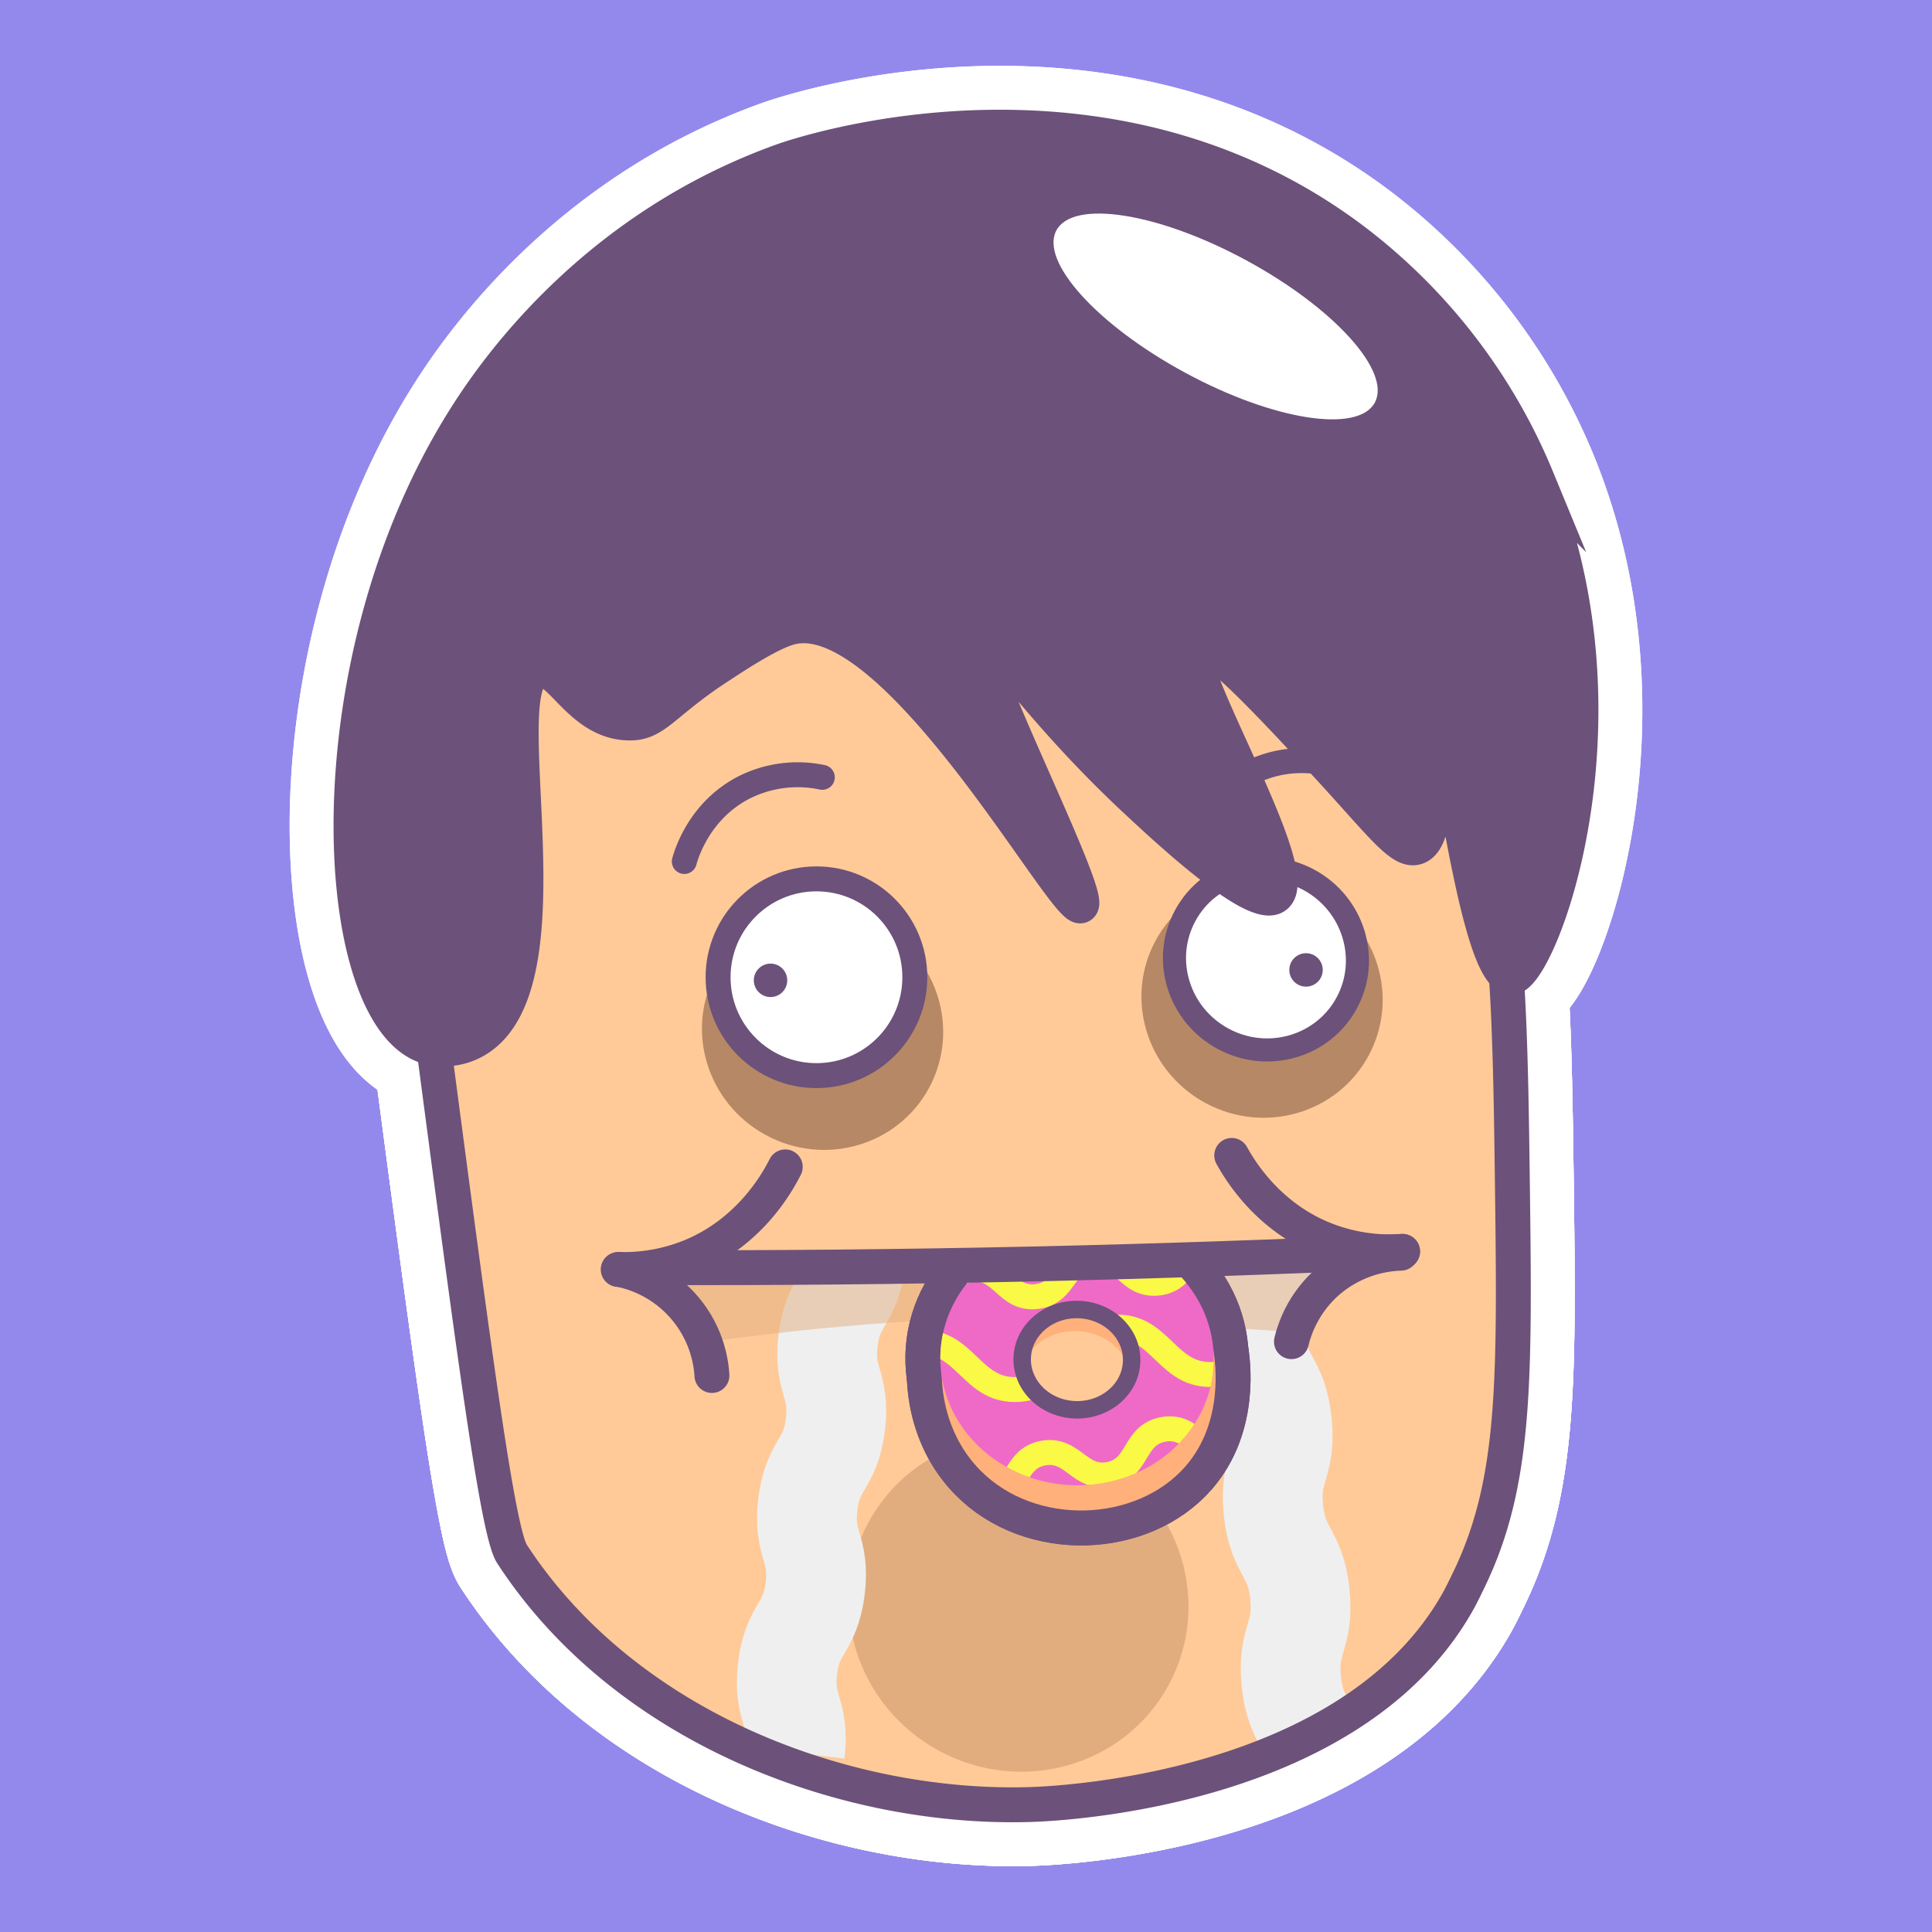 <svg xmlns="http://www.w3.org/2000/svg" xmlns:xlink="http://www.w3.org/1999/xlink" viewBox="0 0 512 512"><defs><style>.cls-1,.cls-11,.cls-12,.cls-14,.cls-21,.cls-22,.cls-24,.cls-25,.cls-27,.cls-29,.cls-32,.cls-33,.cls-34,.cls-35,.cls-5{fill:none;}.cls-2{isolation:isolate;}.cls-3{fill:#9389ed;}.cls-4{clip-path:url(#clip-path);}.cls-14,.cls-5{stroke:#fff;}.cls-5{stroke-linejoin:round;stroke-width:25.51px;}.cls-6{clip-path:url(#clip-path-2);}.cls-7{fill:#725e54;}.cls-8{fill:#c6c6c6;}.cls-9{fill:#e5e5e5;}.cls-10{fill:#ba7e56;}.cls-11{stroke:#ba7e56;}.cls-11,.cls-12,.cls-22,.cls-24,.cls-25,.cls-27,.cls-32,.cls-33,.cls-34,.cls-35{stroke-miterlimit:10;}.cls-11,.cls-12{stroke-width:14.17px;}.cls-12{stroke:#96665e;}.cls-13{clip-path:url(#clip-path-4);}.cls-14{stroke-width:32.52px;}.cls-15{clip-path:url(#clip-path-5);}.cls-16{clip-path:url(#clip-path-7);}.cls-17{fill:#ffca98;}.cls-18{fill:#b78865;}.cls-19{fill:#e1ad7f;}.cls-20{mix-blend-mode:overlay;}.cls-21{stroke:#efefef;stroke-width:26.44px;}.cls-22,.cls-24,.cls-25,.cls-27,.cls-29,.cls-33,.cls-34,.cls-35{stroke:#6c517a;}.cls-22,.cls-34{stroke-width:9.25px;}.cls-23{fill:#fff;}.cls-24,.cls-27{stroke-width:6.61px;}.cls-25{stroke-width:6.12px;}.cls-26{fill:#6c517a;}.cls-27,.cls-33,.cls-34{stroke-linecap:round;}.cls-28{opacity:0.5;mix-blend-mode:multiply;}.cls-29{stroke-width:18.51px;}.cls-30{fill:#ffb07b;}.cls-31{fill:#ef6ac7;}.cls-32{stroke:#f9f946;stroke-width:6.61px;}.cls-33{stroke-width:4.63px;}.cls-35{stroke-width:9.25px;}</style><clipPath id="clip-path"><rect class="cls-1" x="-532" width="512" height="512"/></clipPath><clipPath id="clip-path-2"><rect class="cls-1" x="-231.72" y="245.57" width="262.06" height="13.12"/></clipPath><clipPath id="clip-path-4"><polygon class="cls-1" points="227.41 338.54 345.96 335.69 347.99 424.34 213.91 424.12 227.41 338.54"/></clipPath><clipPath id="clip-path-5"><path class="cls-1" d="M132.72,164a119.58,119.58,0,0,0-13,27.93c-11.37,33.71-7.62,63.89-5.41,80.67,11.71,88.93,17.64,133.51,21.37,139.22,30.17,46.28,88.47,67.87,137.34,66.4,7.53-.23,85.81-3.6,113.7-54.46,1-1.9,1.65-3.24,2.75-5.53,12.37-25.89,12-53.07,11.29-107.43-.81-61.52-1.85-102-27.05-144.48-8.4-14.16-18.18-30.67-37.88-44.51-49.18-34.56-114.64-20.56-151.24-2.1C173.25,125.41,149.66,137.68,132.72,164Z"/></clipPath><clipPath id="clip-path-7"><path class="cls-1" d="M321.65,361c-.46,18.52-17.06,33.13-37.07,32.62s-35.85-15.92-35.38-34.44,17.06-33.13,37.07-32.63S322.12,342.43,321.65,361ZM285.75,347c-7.77-.19-14.22,5.48-14.4,12.67s6,13.19,13.75,13.38,14.22-5.48,14.4-12.67S293.52,347.22,285.75,347Z"/></clipPath></defs><g class="cls-2"><g id="Layer_1" data-name="Layer 1"><rect class="cls-3" width="512" height="512"/><g class="cls-4"><rect class="cls-5" x="-209.81" y="225.15" width="214.66" height="88.55"/><rect class="cls-5" x="-225.01" y="329.65" width="254.91" height="194.39"/><path class="cls-5" d="M-14.77,219.27c-2.84-7.66-6.72-12.89-17.44-37.76-8.38-19.42-6.93-18.35-8.87-20.88-18.7-24.29-70.39-15.31-95.81-7.15-13.39,4.3-20.08,6.45-24.89,12.59-12.61,16.09,2.58,34.39-7.72,65.5-6.2,18.73-14.27,19.82-13.16,30.31,2.89,27.09,58.8,40.34,63.79,41.48,19.44,4.42,67.68,15.39,93-13.73C-9.39,270.58-7.21,239.61-14.77,219.27Z"/><rect class="cls-5" x="-219.35" y="327.26" width="293.37" height="56.65"/><rect class="cls-5" x="-219.35" y="391.66" width="293.37" height="53.37"/><rect class="cls-5" x="-219.35" y="456.65" width="293.37" height="59.93"/><rect class="cls-5" x="-236.64" y="214.57" width="269.81" height="31.01"/><rect class="cls-5" x="-211" y="309.97" width="226.91" height="15.2"/><line class="cls-5" x1="-28.6" y1="235.14" x2="-1.17" y2="318.61"/><g class="cls-6"><line class="cls-5" x1="-28.6" y1="235.14" x2="-1.17" y2="318.61"/></g><rect class="cls-7" x="-209.81" y="225.15" width="214.66" height="88.55"/><rect class="cls-8" x="-225.01" y="329.65" width="254.91" height="194.39"/><rect class="cls-9" x="-219.35" y="327.26" width="293.37" height="56.65"/><rect class="cls-9" x="-219.35" y="391.66" width="293.37" height="53.37"/><rect class="cls-9" x="-219.35" y="456.65" width="293.37" height="59.93"/><rect class="cls-10" x="-236.64" y="214.57" width="269.81" height="31.01"/><rect class="cls-10" x="-211" y="309.97" width="226.91" height="15.2"/><line class="cls-11" x1="-28.6" y1="235.14" x2="-1.17" y2="318.61"/><g class="cls-6"><line class="cls-12" x1="-28.6" y1="235.14" x2="-1.17" y2="318.61"/></g></g><path class="cls-14" d="M132.72,164a119.58,119.58,0,0,0-13,27.93c-11.37,33.71-7.62,63.89-5.41,80.67,11.71,88.93,17.64,133.51,21.37,139.22,30.17,46.28,88.47,67.87,137.34,66.4,7.53-.23,85.81-3.6,113.7-54.46,1-1.9,1.65-3.24,2.75-5.53,12.37-25.89,12-53.07,11.29-107.43-.81-61.52-1.85-102-27.06-144.48-8.39-14.16-18.17-30.67-37.87-44.51-49.18-34.56-114.64-20.56-151.24-2.1C173.25,125.41,149.66,137.68,132.72,164Z"/><path class="cls-14" d="M132.72,164a119.58,119.58,0,0,0-13,27.93c-11.37,33.71-7.62,63.89-5.41,80.67,11.71,88.93,17.64,133.51,21.37,139.22,30.17,46.28,88.47,67.87,137.34,66.4,7.53-.23,85.81-3.6,113.7-54.46,1-1.9,1.65-3.24,2.75-5.53,12.37-25.89,12-53.07,11.29-107.43-.81-61.52-1.85-102-27.06-144.48-8.39-14.16-18.17-30.67-37.87-44.51-49.18-34.56-114.64-20.56-151.24-2.1C173.25,125.41,149.66,137.68,132.72,164Z"/><ellipse class="cls-14" cx="217.98" cy="273.05" rx="31.56" ry="32.08" transform="translate(-125.9 334.81) rotate(-61.58)"/><ellipse class="cls-14" cx="217.98" cy="273.05" rx="31.56" ry="32.08" transform="translate(-125.9 334.81) rotate(-61.58)"/><ellipse class="cls-14" cx="269.92" cy="424.98" rx="44.32" ry="45.24" transform="translate(-232.3 460.12) rotate(-61.58)"/><ellipse class="cls-14" cx="269.92" cy="424.98" rx="44.32" ry="45.24" transform="translate(-232.3 460.12) rotate(-61.58)"/><g class="cls-15"><path class="cls-14" d="M226.76,334.1c-1.35,10.86-6,10.29-7.31,21.15s3.28,11.43,1.94,22.29-6,10.29-7.31,21.14,3.29,11.44,1.95,22.3-6,10.29-7.31,21.15,3.29,11.43,1.94,22.29"/><path class="cls-14" d="M226.76,334.1c-1.35,10.86-6,10.29-7.31,21.15s3.28,11.43,1.94,22.29-6,10.29-7.31,21.14,3.29,11.44,1.95,22.3-6,10.29-7.31,21.15,3.29,11.43,1.94,22.29"/><path class="cls-14" d="M335,331.62c1.19,11.35-3.45,11.84-2.26,23.19s5.83,10.87,7,22.22-3.45,11.84-2.26,23.2,5.83,10.86,7,22.22-3.45,11.84-2.26,23.2,5.83,10.87,7,22.22"/><path class="cls-14" d="M335,331.62c1.19,11.35-3.45,11.84-2.26,23.19s5.83,10.87,7,22.22-3.45,11.84-2.26,23.2,5.83,10.86,7,22.22-3.45,11.84-2.26,23.2,5.83,10.87,7,22.22"/></g><path class="cls-14" d="M132.72,164a119.58,119.58,0,0,0-13,27.93c-11.37,33.71-7.62,63.89-5.41,80.67,11.71,88.93,17.64,133.51,21.37,139.22,30.17,46.28,88.47,67.87,137.34,66.4,7.53-.23,85.81-3.6,113.7-54.46,1-1.9,1.65-3.24,2.75-5.53,12.37-25.89,12-53.07,11.29-107.43-.81-61.52-1.85-102-27.06-144.48-8.39-14.16-18.17-30.67-37.87-44.51-49.18-34.56-114.64-20.56-151.24-2.1C173.25,125.41,149.66,137.68,132.72,164Z"/><path class="cls-14" d="M132.72,164a119.58,119.58,0,0,0-13,27.93c-11.37,33.71-7.62,63.89-5.41,80.67,11.71,88.93,17.64,133.51,21.37,139.22,30.17,46.28,88.47,67.87,137.34,66.4,7.53-.23,85.81-3.6,113.7-54.46,1-1.9,1.65-3.24,2.75-5.53,12.37-25.89,12-53.07,11.29-107.43-.81-61.52-1.85-102-27.06-144.48-8.39-14.16-18.17-30.67-37.87-44.51-49.18-34.56-114.64-20.56-151.24-2.1C173.25,125.41,149.66,137.68,132.72,164Z"/><circle class="cls-14" cx="216.37" cy="258.98" r="26.07"/><circle class="cls-14" cx="216.37" cy="258.98" r="26.07"/><ellipse class="cls-14" cx="334.45" cy="264.53" rx="31.56" ry="32.08" transform="translate(-57.37 432.78) rotate(-61.58)"/><ellipse class="cls-14" cx="334.45" cy="264.53" rx="31.56" ry="32.08" transform="translate(-57.37 432.78) rotate(-61.58)"/><ellipse class="cls-14" cx="335.49" cy="254.22" rx="23.93" ry="24.33" transform="translate(-47.76 428.29) rotate(-61.58)"/><ellipse class="cls-14" cx="335.49" cy="254.22" rx="23.93" ry="24.33" transform="translate(-47.76 428.29) rotate(-61.58)"/><circle class="cls-14" cx="204.2" cy="259.8" r="4.43"/><circle class="cls-14" cx="204.2" cy="259.8" r="4.43"/><circle class="cls-14" cx="346.11" cy="257.04" r="4.43"/><circle class="cls-14" cx="346.11" cy="257.04" r="4.43"/><path class="cls-14" d="M217.92,206a31.61,31.61,0,0,0-20.85,2.74c-11.76,6.1-15.17,17.58-15.72,19.56"/><path class="cls-14" d="M217.92,206a31.61,31.61,0,0,0-20.85,2.74c-11.76,6.1-15.17,17.58-15.72,19.56"/><path class="cls-14" d="M329.14,206.06a29.94,29.94,0,0,1,37.11,4.46"/><path class="cls-14" d="M329.14,206.06a29.94,29.94,0,0,1,37.11,4.46"/><path class="cls-14" d="M178.67,338.05l173.71-3.63L343,353s-43.94-2.94-76-3.51-77.26,5.82-77.26,5.82Z"/><path class="cls-14" d="M178.67,338.05l173.71-3.63L343,353s-43.94-2.94-76-3.51-77.26,5.82-77.26,5.82Z"/><g class="cls-13"><ellipse class="cls-14" cx="284.91" cy="358.55" rx="17.82" ry="24.16" transform="translate(-81.27 633.6) rotate(-88.44)"/><ellipse class="cls-14" cx="284.91" cy="358.55" rx="17.82" ry="24.16" transform="translate(-81.27 633.6) rotate(-88.44)"/><path class="cls-14" d="M321.58,358c.48,2.86,2.85,18.78-7.39,30.57-12.93,14.87-39.7,16-54.4,1.09-10.23-10.34-13-26.81-7.34-41.77,2-2,14-14.07,32.47-13.4C309,335.35,321.05,357,321.58,358Zm-35-5.16c-7.8-.84-14.7,3.81-15.41,10.39s5.05,12.6,12.85,13.44,14.7-3.81,15.41-10.39S294.36,353.67,286.55,352.83Z"/><path class="cls-14" d="M321.58,358c.48,2.86,2.85,18.78-7.39,30.57-12.93,14.87-39.7,16-54.4,1.09-10.23-10.34-13-26.81-7.34-41.77,2-2,14-14.07,32.47-13.4C309,335.35,321.05,357,321.58,358Zm-35-5.16c-7.8-.84-14.7,3.81-15.41,10.39s5.05,12.6,12.85,13.44,14.7-3.81,15.41-10.39S294.36,353.67,286.55,352.83Z"/><path class="cls-14" d="M321.65,361c-.46,18.52-17.06,33.13-37.07,32.62s-35.85-15.92-35.38-34.44,17.06-33.13,37.07-32.63S322.12,342.43,321.65,361ZM285.75,347c-7.77-.19-14.22,5.48-14.4,12.67s6,13.19,13.75,13.38,14.22-5.48,14.4-12.67S293.52,347.22,285.75,347Z"/><path class="cls-14" d="M321.65,361c-.46,18.52-17.06,33.13-37.07,32.62s-35.85-15.92-35.38-34.44,17.06-33.13,37.07-32.63S322.12,342.43,321.65,361ZM285.75,347c-7.77-.19-14.22,5.48-14.4,12.67s6,13.19,13.75,13.38,14.22-5.48,14.4-12.67S293.52,347.22,285.75,347Z"/><g class="cls-16"><path class="cls-14" d="M225.35,340c8.05-.89,9,8.08,17.09,7.18s7.06-9.86,15.12-10.75,9,8.07,17.09,7.18,7.06-9.86,15.12-10.75,9,8.07,17.1,7.18,7.06-9.86,15.11-10.76,9,8.07,17.11,7.18"/><path class="cls-14" d="M225.35,340c8.05-.89,9,8.08,17.09,7.18s7.06-9.86,15.12-10.75,9,8.07,17.09,7.18,7.06-9.86,15.12-10.75,9,8.07,17.1,7.18,7.06-9.86,15.11-10.76,9,8.07,17.11,7.18"/><path class="cls-14" d="M191.41,359.74c12.94-1,14.06,13.45,27,12.45s11.82-15.45,24.76-16.44,14.06,13.45,27,12.45,11.83-15.45,24.77-16.45,14.06,13.45,27,12.46,11.82-15.45,24.77-16.45,14.06,13.45,27,12.45"/><path class="cls-14" d="M191.41,359.74c12.94-1,14.06,13.45,27,12.45s11.82-15.45,24.76-16.44,14.06,13.45,27,12.45,11.83-15.45,24.77-16.45,14.06,13.45,27,12.46,11.82-15.45,24.77-16.45,14.06,13.45,27,12.45"/><path class="cls-14" d="M244.57,391.39c8-1.57,9.67,7.16,17.62,5.59s6.23-10.3,14.17-11.87,9.68,7.16,17.62,5.6,6.23-10.31,14.18-11.88,9.67,7.17,17.62,5.6S332,374.12,340,372.55s9.68,7.16,17.63,5.59"/><path class="cls-14" d="M244.57,391.39c8-1.57,9.67,7.16,17.62,5.59s6.23-10.3,14.17-11.87,9.68,7.16,17.62,5.6,6.23-10.31,14.18-11.88,9.67,7.17,17.62,5.6S332,374.12,340,372.55s9.68,7.16,17.63,5.59"/></g><ellipse class="cls-14" cx="285.39" cy="360.32" rx="13.29" ry="14.51" transform="translate(-82.56 635.8) rotate(-88.44)"/><ellipse class="cls-14" cx="285.39" cy="360.32" rx="13.29" ry="14.51" transform="translate(-82.56 635.8) rotate(-88.44)"/><ellipse class="cls-14" cx="284.91" cy="358.55" rx="17.82" ry="24.16" transform="translate(-81.27 633.6) rotate(-88.44)"/><ellipse class="cls-14" cx="284.91" cy="358.55" rx="17.82" ry="24.16" transform="translate(-81.27 633.6) rotate(-88.44)"/><path class="cls-14" d="M321.58,358c.48,2.86,2.85,18.78-7.39,30.57-12.93,14.87-39.7,16-54.4,1.09-10.23-10.34-13-26.81-7.34-41.77,2-2,14-14.07,32.47-13.4C309,335.35,321.05,357,321.58,358Zm-35-5.16c-7.8-.84-14.7,3.81-15.41,10.39s5.05,12.6,12.85,13.44,14.7-3.81,15.41-10.39S294.36,353.67,286.55,352.83Z"/><path class="cls-14" d="M321.58,358c.48,2.86,2.85,18.78-7.39,30.57-12.93,14.87-39.7,16-54.4,1.09-10.23-10.34-13-26.81-7.34-41.77,2-2,14-14.07,32.47-13.4C309,335.35,321.05,357,321.58,358Zm-35-5.16c-7.8-.84-14.7,3.81-15.41,10.39s5.05,12.6,12.85,13.44,14.7-3.81,15.41-10.39S294.36,353.67,286.55,352.83Z"/><path class="cls-14" d="M321.65,361c-.46,18.52-17.06,33.13-37.07,32.62s-35.85-15.92-35.38-34.44,17.06-33.13,37.07-32.63S322.12,342.43,321.65,361ZM285.75,347c-7.77-.19-14.22,5.48-14.4,12.67s6,13.19,13.75,13.38,14.22-5.48,14.4-12.67S293.52,347.22,285.75,347Z"/><path class="cls-14" d="M321.65,361c-.46,18.52-17.06,33.13-37.07,32.62s-35.85-15.92-35.38-34.44,17.06-33.13,37.07-32.63S322.12,342.43,321.65,361ZM285.75,347c-7.77-.19-14.22,5.48-14.4,12.67s6,13.19,13.75,13.38,14.22-5.48,14.4-12.67S293.52,347.22,285.75,347Z"/><g class="cls-16"><path class="cls-14" d="M225.35,340c8.05-.89,9,8.08,17.09,7.18s7.06-9.86,15.12-10.75,9,8.07,17.09,7.18,7.06-9.86,15.12-10.75,9,8.07,17.1,7.18,7.06-9.86,15.11-10.76,9,8.07,17.11,7.18"/><path class="cls-14" d="M225.35,340c8.05-.89,9,8.08,17.09,7.18s7.06-9.86,15.12-10.75,9,8.07,17.09,7.18,7.06-9.86,15.12-10.75,9,8.07,17.1,7.18,7.06-9.86,15.11-10.76,9,8.07,17.11,7.18"/><path class="cls-14" d="M191.41,359.74c12.94-1,14.06,13.45,27,12.45s11.82-15.45,24.76-16.44,14.06,13.45,27,12.45,11.83-15.45,24.77-16.45,14.06,13.45,27,12.46,11.82-15.45,24.77-16.45,14.06,13.45,27,12.45"/><path class="cls-14" d="M191.41,359.74c12.94-1,14.06,13.45,27,12.45s11.82-15.45,24.76-16.44,14.06,13.45,27,12.45,11.83-15.45,24.77-16.45,14.06,13.45,27,12.46,11.82-15.45,24.77-16.45,14.06,13.45,27,12.45"/><path class="cls-14" d="M244.57,391.39c8-1.57,9.67,7.16,17.62,5.59s6.23-10.3,14.17-11.87,9.68,7.16,17.62,5.6,6.23-10.31,14.18-11.88,9.67,7.17,17.62,5.6S332,374.12,340,372.55s9.68,7.16,17.63,5.59"/><path class="cls-14" d="M244.57,391.39c8-1.57,9.67,7.16,17.62,5.59s6.23-10.3,14.17-11.87,9.68,7.16,17.62,5.6,6.23-10.31,14.18-11.88,9.67,7.17,17.62,5.6S332,374.12,340,372.55s9.68,7.16,17.63,5.59"/></g><ellipse class="cls-14" cx="285.39" cy="360.32" rx="13.29" ry="14.51" transform="translate(-82.56 635.8) rotate(-88.44)"/><ellipse class="cls-14" cx="285.39" cy="360.32" rx="13.29" ry="14.51" transform="translate(-82.56 635.8) rotate(-88.44)"/><ellipse class="cls-14" cx="284.91" cy="358.55" rx="17.82" ry="24.16" transform="translate(-81.27 633.6) rotate(-88.44)"/><ellipse class="cls-14" cx="284.91" cy="358.55" rx="17.82" ry="24.16" transform="translate(-81.27 633.6) rotate(-88.44)"/><path class="cls-14" d="M321.58,358c.48,2.86,2.85,18.78-7.39,30.57-12.93,14.87-39.7,16-54.4,1.09-10.23-10.34-13-26.81-7.34-41.77,2-2,14-14.07,32.47-13.4C309,335.35,321.05,357,321.58,358Zm-35-5.16c-7.8-.84-14.7,3.81-15.41,10.39s5.05,12.6,12.85,13.44,14.7-3.81,15.41-10.39S294.36,353.67,286.55,352.83Z"/><path class="cls-14" d="M321.58,358c.48,2.86,2.85,18.78-7.39,30.57-12.93,14.87-39.7,16-54.4,1.09-10.23-10.34-13-26.81-7.34-41.77,2-2,14-14.07,32.47-13.4C309,335.35,321.05,357,321.58,358Zm-35-5.16c-7.8-.84-14.7,3.81-15.41,10.39s5.05,12.6,12.85,13.44,14.7-3.81,15.41-10.39S294.36,353.67,286.55,352.83Z"/><path class="cls-14" d="M321.65,361c-.46,18.52-17.06,33.13-37.07,32.62s-35.85-15.92-35.38-34.44,17.06-33.13,37.07-32.63S322.12,342.43,321.65,361ZM285.75,347c-7.77-.19-14.22,5.48-14.4,12.67s6,13.19,13.75,13.38,14.22-5.48,14.4-12.67S293.52,347.22,285.75,347Z"/><path class="cls-14" d="M321.65,361c-.46,18.52-17.06,33.13-37.07,32.62s-35.85-15.92-35.38-34.44,17.06-33.13,37.07-32.63S322.12,342.43,321.65,361ZM285.75,347c-7.77-.19-14.22,5.48-14.4,12.67s6,13.19,13.75,13.38,14.22-5.48,14.4-12.67S293.52,347.22,285.75,347Z"/><g class="cls-16"><path class="cls-14" d="M225.35,340c8.05-.89,9,8.08,17.09,7.18s7.06-9.86,15.12-10.75,9,8.07,17.09,7.18,7.06-9.86,15.12-10.75,9,8.07,17.1,7.18,7.06-9.86,15.11-10.76,9,8.07,17.11,7.18"/><path class="cls-14" d="M225.35,340c8.05-.89,9,8.08,17.09,7.18s7.06-9.86,15.12-10.75,9,8.07,17.09,7.18,7.06-9.86,15.12-10.75,9,8.07,17.1,7.18,7.06-9.86,15.11-10.76,9,8.07,17.11,7.18"/><path class="cls-14" d="M191.41,359.74c12.94-1,14.06,13.45,27,12.45s11.82-15.45,24.76-16.44,14.06,13.45,27,12.45,11.83-15.45,24.77-16.45,14.06,13.45,27,12.46,11.82-15.45,24.77-16.45,14.06,13.45,27,12.45"/><path class="cls-14" d="M191.41,359.74c12.94-1,14.06,13.45,27,12.45s11.82-15.45,24.76-16.44,14.06,13.45,27,12.45,11.83-15.45,24.77-16.45,14.06,13.45,27,12.46,11.82-15.45,24.77-16.45,14.06,13.45,27,12.45"/><path class="cls-14" d="M244.57,391.39c8-1.57,9.67,7.16,17.62,5.59s6.23-10.3,14.17-11.87,9.68,7.16,17.62,5.6,6.23-10.31,14.18-11.88,9.67,7.17,17.62,5.6S332,374.12,340,372.55s9.68,7.16,17.63,5.59"/><path class="cls-14" d="M244.57,391.39c8-1.57,9.67,7.16,17.62,5.59s6.23-10.3,14.17-11.87,9.68,7.16,17.62,5.6,6.23-10.31,14.18-11.88,9.67,7.17,17.62,5.6S332,374.12,340,372.55s9.68,7.16,17.63,5.59"/></g><ellipse class="cls-14" cx="285.39" cy="360.32" rx="13.29" ry="14.51" transform="translate(-82.56 635.8) rotate(-88.44)"/><ellipse class="cls-14" cx="285.39" cy="360.32" rx="13.29" ry="14.51" transform="translate(-82.56 635.8) rotate(-88.44)"/></g><path class="cls-14" d="M371.68,331.62q-48.07,2.22-98.26,3.35-51.33,1.13-100.52.95"/><path class="cls-14" d="M371.68,331.62q-48.07,2.22-98.26,3.35-51.33,1.13-100.52.95"/><path class="cls-14" d="M207.28,42.66c-48,17.23-74,52.5-83.2,66.83C82,174.8,87.37,267.68,112.43,277.11a16.65,16.65,0,0,0,13.9-1.57c25.62-15.62,3.22-94.12,16.23-97.94,5.85-1.71,11.19,14.07,24.44,14,6.69,0,8.84-5.31,22.76-14.48,5.37-3.54,14.28-9.41,19.59-10.82,27.71-7.39,73,76,77.09,73.73,3.61-2-30.74-68.74-26.47-71.24,2.41-1.41,14.89,18.87,40.61,42.92,8.39,7.85,32,29.9,37.43,25.79,8.13-6.11-26.49-62.72-20.87-66.24,3.35-2.1,19.71,15.6,34,31,15,16.24,20.16,23.7,24.32,22.25,8.38-2.92,2.18-38.31,4.52-38.66,3.36-.52,10.76,72.58,20.5,73.14,7.14.42,33.5-67.11,6.77-132.3A151.75,151.75,0,0,0,359,63.9C292.62,13.54,211.84,41,207.28,42.66Z"/><path class="cls-14" d="M207.28,42.66c-48,17.23-74,52.5-83.2,66.83C82,174.8,87.37,267.68,112.43,277.11a16.65,16.65,0,0,0,13.9-1.57c25.62-15.62,3.22-94.12,16.23-97.94,5.85-1.71,11.19,14.07,24.44,14,6.69,0,8.84-5.31,22.76-14.48,5.37-3.54,14.28-9.41,19.59-10.82,27.71-7.39,73,76,77.09,73.73,3.61-2-30.74-68.74-26.47-71.24,2.41-1.41,14.89,18.87,40.61,42.92,8.39,7.85,32,29.9,37.43,25.79,8.13-6.11-26.49-62.72-20.87-66.24,3.35-2.1,19.71,15.6,34,31,15,16.24,20.16,23.7,24.32,22.25,8.38-2.92,2.18-38.31,4.52-38.66,3.36-.52,10.76,72.58,20.5,73.14,7.14.42,33.5-67.11,6.77-132.3A151.75,151.75,0,0,0,359,63.9C292.62,13.54,211.84,41,207.28,42.66Z"/><path class="cls-14" d="M208.1,309.24C206,313.39,198.72,326.57,183,333a47.2,47.2,0,0,1-19.17,3.42"/><path class="cls-14" d="M208.1,309.24C206,313.39,198.72,326.57,183,333a47.2,47.2,0,0,1-19.17,3.42"/><path class="cls-14" d="M326.42,306.2c2.25,4.08,10,17,26,22.77a47.33,47.33,0,0,0,19.29,2.68"/><path class="cls-14" d="M326.42,306.2c2.25,4.08,10,17,26,22.77a47.33,47.33,0,0,0,19.29,2.68"/><path class="cls-14" d="M164.15,336.42a30.58,30.58,0,0,1,24.52,28.1"/><path class="cls-14" d="M164.15,336.42a30.58,30.58,0,0,1,24.52,28.1"/><path class="cls-14" d="M371.25,332.11a31.21,31.21,0,0,0-19.45,7.6,30.89,30.89,0,0,0-9.55,15.84"/><path class="cls-14" d="M371.25,332.11a31.21,31.21,0,0,0-19.45,7.6,30.89,30.89,0,0,0-9.55,15.84"/><ellipse class="cls-14" cx="322.14" cy="83.86" rx="16.95" ry="47.97" transform="translate(95.08 327.27) rotate(-61.58)"/><ellipse class="cls-14" cx="322.14" cy="83.86" rx="16.95" ry="47.97" transform="translate(95.08 327.27) rotate(-61.58)"/><path class="cls-17" d="M132.72,164a119.58,119.58,0,0,0-13,27.93c-11.37,33.71-7.62,63.89-5.41,80.67,11.71,88.93,17.64,133.51,21.37,139.22,30.17,46.28,88.47,67.87,137.34,66.4,7.53-.23,85.81-3.6,113.7-54.46,1-1.9,1.65-3.24,2.75-5.53,12.37-25.89,12-53.07,11.29-107.43-.81-61.52-1.85-102-27.06-144.48-8.39-14.16-18.17-30.67-37.87-44.51-49.18-34.56-114.64-20.56-151.24-2.1C173.25,125.41,149.66,137.68,132.72,164Z"/><ellipse class="cls-18" cx="217.98" cy="273.05" rx="31.56" ry="32.08" transform="translate(-125.9 334.81) rotate(-61.58)"/><ellipse class="cls-19" cx="269.92" cy="424.98" rx="44.32" ry="45.24" transform="translate(-232.3 460.12) rotate(-61.58)"/><g class="cls-15"><g class="cls-20"><path class="cls-21" d="M226.76,334.1c-1.35,10.86-6,10.29-7.31,21.15s3.28,11.43,1.94,22.29-6,10.29-7.31,21.14,3.29,11.44,1.95,22.3-6,10.29-7.31,21.15,3.29,11.43,1.94,22.29"/></g><g class="cls-20"><path class="cls-21" d="M335,331.62c1.19,11.35-3.45,11.84-2.26,23.19s5.83,10.87,7,22.22-3.45,11.84-2.26,23.2,5.83,10.86,7,22.22-3.45,11.84-2.26,23.2,5.83,10.87,7,22.22"/></g></g><path class="cls-22" d="M132.72,164a119.58,119.58,0,0,0-13,27.93c-11.37,33.71-7.62,63.89-5.41,80.67,11.71,88.93,17.64,133.51,21.37,139.22,30.17,46.28,88.47,67.87,137.34,66.4,7.53-.23,85.81-3.6,113.7-54.46,1-1.9,1.65-3.24,2.75-5.53,12.37-25.89,12-53.07,11.29-107.43-.81-61.52-1.85-102-27.06-144.48-8.39-14.16-18.17-30.67-37.87-44.51-49.18-34.56-114.64-20.56-151.24-2.1C173.25,125.41,149.66,137.68,132.72,164Z"/><circle class="cls-23" cx="216.37" cy="258.98" r="26.07"/><circle class="cls-24" cx="216.37" cy="258.98" r="26.07"/><ellipse class="cls-18" cx="334.45" cy="264.53" rx="31.56" ry="32.08" transform="translate(-57.37 432.78) rotate(-61.58)"/><ellipse class="cls-23" cx="335.49" cy="254.22" rx="23.93" ry="24.33" transform="translate(-47.76 428.29) rotate(-61.58)"/><ellipse class="cls-25" cx="335.49" cy="254.22" rx="23.93" ry="24.33" transform="translate(-47.76 428.29) rotate(-61.58)"/><circle class="cls-26" cx="204.2" cy="259.8" r="4.43"/><circle class="cls-26" cx="346.11" cy="257.04" r="4.43"/><path class="cls-27" d="M217.92,206a31.61,31.61,0,0,0-20.85,2.74c-11.76,6.1-15.17,17.58-15.72,19.56"/><path class="cls-27" d="M329.14,206.06a29.94,29.94,0,0,1,37.11,4.46"/><g class="cls-28"><path class="cls-19" d="M178.67,338.05l173.71-3.63L343,353s-43.94-2.94-76-3.51-77.26,5.82-77.26,5.82Z"/></g><g class="cls-13"><ellipse class="cls-29" cx="284.91" cy="358.55" rx="17.82" ry="24.16" transform="translate(-81.27 633.6) rotate(-88.44)"/><ellipse class="cls-29" cx="284.91" cy="358.55" rx="17.82" ry="24.16" transform="translate(-81.27 633.6) rotate(-88.44)"/><path class="cls-29" d="M321.58,358c.48,2.86,2.85,18.78-7.39,30.57-12.93,14.87-39.7,16-54.4,1.09-10.23-10.34-13-26.81-7.34-41.77,2-2,14-14.07,32.47-13.4C309,335.35,321.05,357,321.58,358Zm-35-5.16c-7.8-.84-14.7,3.81-15.41,10.39s5.05,12.6,12.85,13.44,14.7-3.81,15.41-10.39S294.36,353.67,286.55,352.83Z"/><path class="cls-29" d="M321.58,358c.48,2.86,2.85,18.78-7.39,30.57-12.93,14.87-39.7,16-54.4,1.09-10.23-10.34-13-26.81-7.34-41.77,2-2,14-14.07,32.47-13.4C309,335.35,321.05,357,321.58,358Zm-35-5.16c-7.8-.84-14.7,3.81-15.41,10.39s5.05,12.6,12.85,13.44,14.7-3.81,15.41-10.39S294.36,353.67,286.55,352.83Z"/><path class="cls-29" d="M321.65,361c-.46,18.52-17.06,33.13-37.07,32.62s-35.85-15.92-35.38-34.44,17.06-33.13,37.07-32.63S322.12,342.43,321.65,361ZM285.75,347c-7.77-.19-14.22,5.48-14.4,12.67s6,13.19,13.75,13.38,14.22-5.48,14.4-12.67S293.52,347.22,285.75,347Z"/><path class="cls-29" d="M321.65,361c-.46,18.52-17.06,33.13-37.07,32.62s-35.85-15.92-35.38-34.44,17.06-33.13,37.07-32.63S322.12,342.43,321.65,361ZM285.75,347c-7.77-.19-14.22,5.48-14.4,12.67s6,13.19,13.75,13.38,14.22-5.48,14.4-12.67S293.52,347.22,285.75,347Z"/><g class="cls-16"><path class="cls-29" d="M225.35,340c8.05-.89,9,8.08,17.09,7.18s7.06-9.86,15.12-10.75,9,8.07,17.09,7.18,7.06-9.86,15.12-10.75,9,8.07,17.1,7.18,7.06-9.86,15.11-10.76,9,8.07,17.11,7.18"/><path class="cls-29" d="M225.35,340c8.05-.89,9,8.08,17.09,7.18s7.06-9.86,15.12-10.75,9,8.07,17.09,7.18,7.06-9.86,15.12-10.75,9,8.07,17.1,7.18,7.06-9.86,15.11-10.76,9,8.07,17.11,7.18"/><path class="cls-29" d="M191.41,359.74c12.94-1,14.06,13.45,27,12.45s11.82-15.45,24.76-16.44,14.06,13.45,27,12.45,11.83-15.45,24.77-16.45,14.06,13.45,27,12.46,11.82-15.45,24.77-16.45,14.06,13.45,27,12.45"/><path class="cls-29" d="M191.41,359.74c12.94-1,14.06,13.45,27,12.45s11.82-15.45,24.76-16.44,14.06,13.45,27,12.45,11.83-15.45,24.77-16.45,14.06,13.45,27,12.46,11.82-15.45,24.77-16.45,14.06,13.45,27,12.45"/><path class="cls-29" d="M244.57,391.39c8-1.57,9.67,7.16,17.62,5.59s6.23-10.3,14.17-11.87,9.68,7.16,17.62,5.6,6.23-10.31,14.18-11.88,9.67,7.17,17.62,5.6S332,374.12,340,372.55s9.68,7.16,17.63,5.59"/><path class="cls-29" d="M244.57,391.39c8-1.57,9.67,7.16,17.62,5.59s6.23-10.3,14.17-11.87,9.68,7.16,17.62,5.6,6.23-10.31,14.18-11.88,9.67,7.17,17.62,5.6S332,374.12,340,372.55s9.68,7.16,17.63,5.59"/></g><ellipse class="cls-29" cx="285.39" cy="360.32" rx="13.29" ry="14.51" transform="translate(-82.56 635.8) rotate(-88.44)"/><ellipse class="cls-29" cx="285.39" cy="360.32" rx="13.29" ry="14.51" transform="translate(-82.56 635.8) rotate(-88.44)"/><ellipse class="cls-17" cx="284.91" cy="358.55" rx="17.82" ry="24.16" transform="translate(-81.27 633.6) rotate(-88.44)"/><path class="cls-30" d="M321.58,358c.48,2.86,2.85,18.78-7.39,30.57-12.93,14.87-39.7,16-54.4,1.09-10.23-10.34-13-26.81-7.34-41.77,2-2,14-14.07,32.47-13.4C309,335.35,321.05,357,321.58,358Zm-35-5.16c-7.8-.84-14.7,3.81-15.41,10.39s5.05,12.6,12.85,13.44,14.7-3.81,15.41-10.39S294.36,353.67,286.55,352.83Z"/><path class="cls-31" d="M321.65,361c-.46,18.52-17.06,33.13-37.07,32.62s-35.85-15.92-35.38-34.44,17.06-33.13,37.07-32.63S322.12,342.43,321.65,361ZM285.75,347c-7.77-.19-14.22,5.48-14.4,12.67s6,13.19,13.75,13.38,14.22-5.48,14.4-12.67S293.52,347.22,285.75,347Z"/><g class="cls-16"><path class="cls-32" d="M225.35,340c8.05-.89,9,8.08,17.09,7.18s7.06-9.86,15.12-10.75,9,8.07,17.09,7.18,7.06-9.86,15.12-10.75,9,8.07,17.1,7.18,7.06-9.86,15.11-10.76,9,8.07,17.11,7.18"/><path class="cls-32" d="M191.41,359.74c12.94-1,14.06,13.45,27,12.45s11.82-15.45,24.76-16.44,14.06,13.45,27,12.45,11.83-15.45,24.77-16.45,14.06,13.45,27,12.46,11.82-15.45,24.77-16.45,14.06,13.45,27,12.45"/><path class="cls-32" d="M244.57,391.39c8-1.57,9.67,7.16,17.62,5.59s6.23-10.3,14.17-11.87,9.68,7.16,17.62,5.6,6.23-10.31,14.18-11.88,9.67,7.17,17.62,5.6S332,374.12,340,372.55s9.68,7.16,17.63,5.59"/></g><ellipse class="cls-33" cx="285.39" cy="360.32" rx="13.29" ry="14.51" transform="translate(-82.56 635.8) rotate(-88.44)"/></g><path class="cls-34" d="M371.68,331.62q-48.07,2.22-98.26,3.35-51.33,1.13-100.52.95"/><path class="cls-26" d="M207.28,42.66c-48,17.23-74,52.5-83.2,66.83C82,174.8,87.37,267.68,112.43,277.11a16.65,16.65,0,0,0,13.9-1.57c25.62-15.62,3.22-94.12,16.23-97.94,5.85-1.71,11.19,14.07,24.44,14,6.69,0,8.84-5.31,22.76-14.48,5.37-3.54,14.28-9.41,19.59-10.82,27.71-7.39,73,76,77.09,73.73,3.61-2-30.74-68.74-26.47-71.24,2.41-1.41,14.89,18.87,40.61,42.92,8.39,7.85,32,29.9,37.43,25.79,8.13-6.11-26.49-62.72-20.87-66.24,3.35-2.1,19.71,15.6,34,31,15,16.24,20.16,23.7,24.32,22.25,8.38-2.92,2.18-38.31,4.52-38.66,3.36-.52,10.76,72.58,20.5,73.14,7.14.42,33.5-67.11,6.77-132.3A151.75,151.75,0,0,0,359,63.9C292.62,13.54,211.84,41,207.28,42.66Z"/><path class="cls-35" d="M207.28,42.66c-48,17.23-74,52.5-83.2,66.83C82,174.8,87.37,267.68,112.43,277.11a16.65,16.65,0,0,0,13.9-1.57c25.62-15.62,3.22-94.12,16.23-97.94,5.85-1.71,11.19,14.07,24.44,14,6.69,0,8.84-5.31,22.76-14.48,5.37-3.54,14.28-9.41,19.59-10.82,27.71-7.39,73,76,77.09,73.73,3.61-2-30.74-68.74-26.47-71.24,2.41-1.41,14.89,18.87,40.61,42.92,8.39,7.85,32,29.9,37.43,25.79,8.13-6.11-26.49-62.72-20.87-66.24,3.35-2.1,19.71,15.6,34,31,15,16.24,20.16,23.7,24.32,22.25,8.38-2.92,2.18-38.31,4.52-38.66,3.36-.52,10.76,72.58,20.5,73.14,7.14.42,33.5-67.11,6.77-132.3A151.75,151.75,0,0,0,359,63.9C292.62,13.54,211.84,41,207.28,42.66Z"/><path class="cls-34" d="M208.1,309.24C206,313.39,198.72,326.57,183,333a47.2,47.2,0,0,1-19.17,3.42"/><path class="cls-34" d="M326.42,306.2c2.25,4.08,10,17,26,22.77a47.33,47.33,0,0,0,19.29,2.68"/><path class="cls-34" d="M164.15,336.42a30.58,30.58,0,0,1,24.52,28.1"/><path class="cls-34" d="M371.25,332.11a31.21,31.21,0,0,0-19.45,7.6,30.89,30.89,0,0,0-9.55,15.84"/><ellipse class="cls-23" cx="322.14" cy="83.86" rx="16.95" ry="47.97" transform="translate(95.08 327.27) rotate(-61.58)"/></g></g></svg>